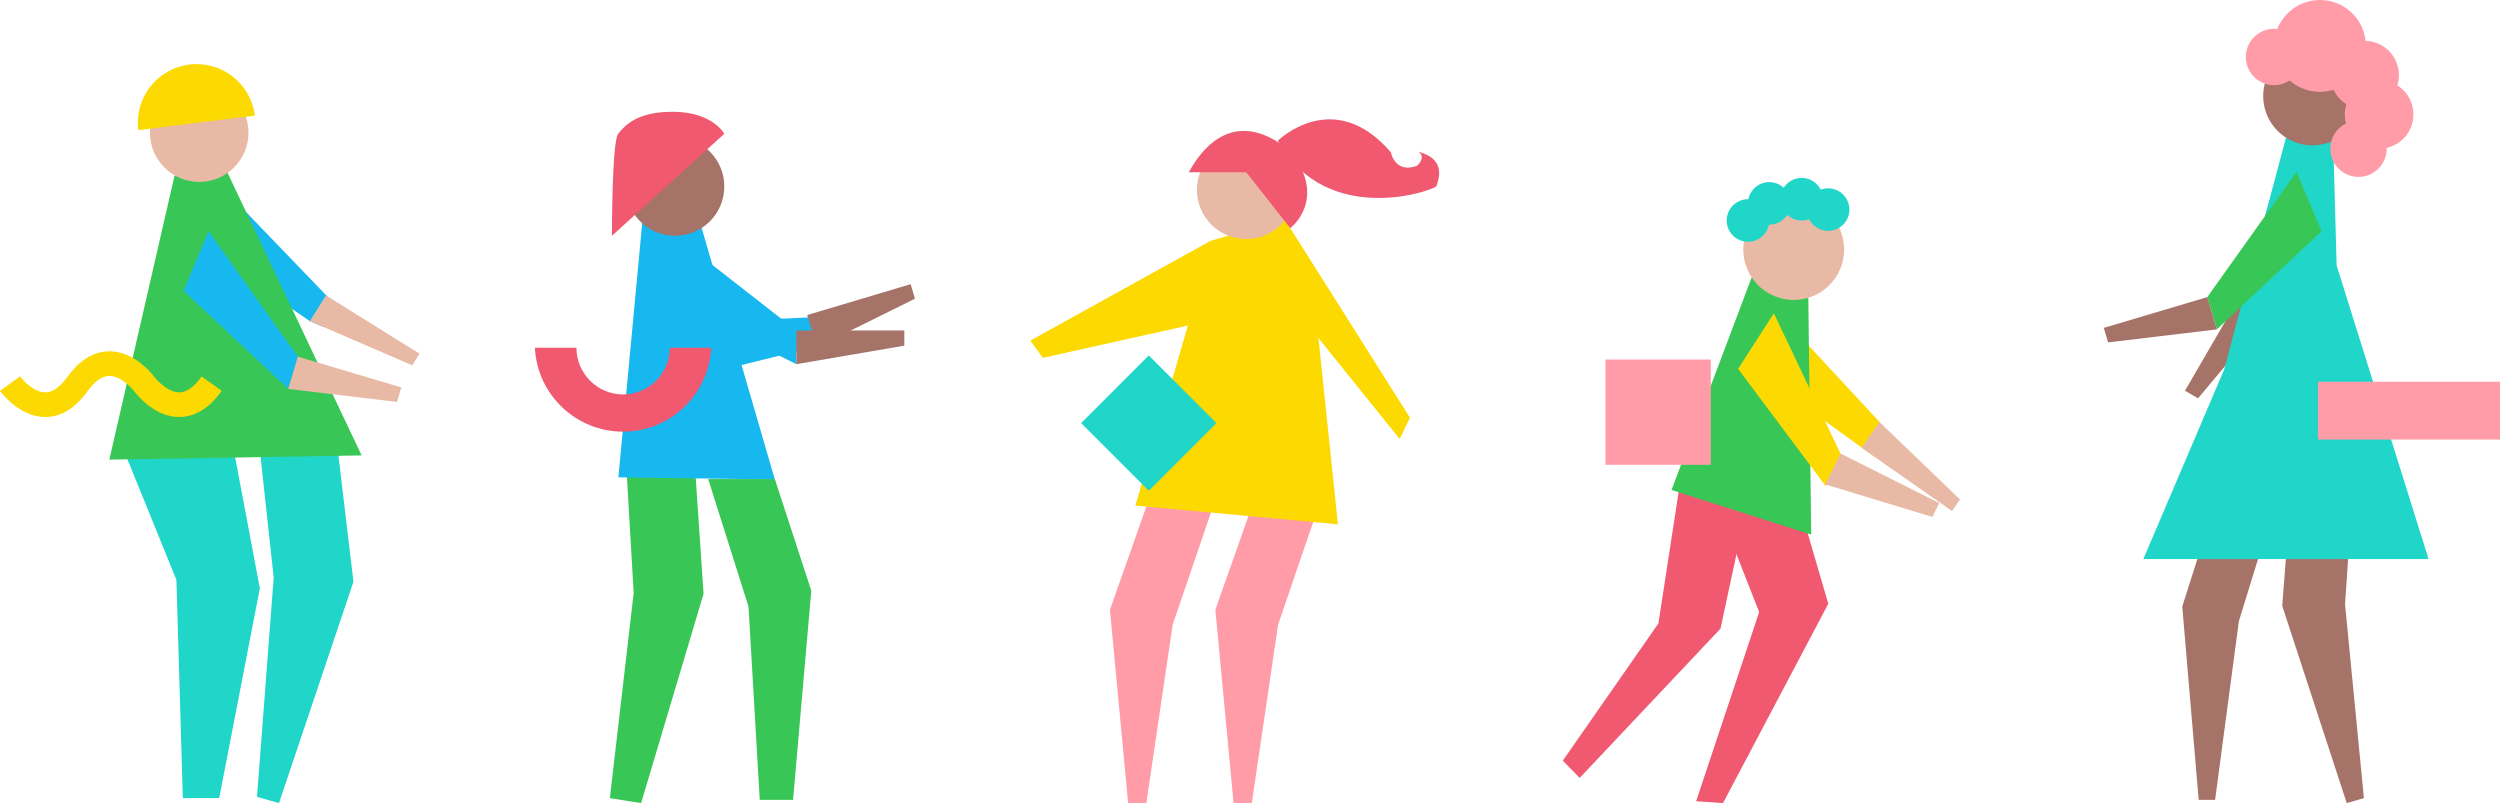 <svg xmlns="http://www.w3.org/2000/svg" xmlns:xlink="http://www.w3.org/1999/xlink" viewBox="0 0 627.675 201.634"><path fill="#5c8c87" d="M573.425 37.96l-10.7 37.133 4.965 6.848 16.6-31.95z"/><path fill="#a67369" d="M562.2 74.66l-13.62 23.438 3.286 1.907 17.648-21.097zM575.284 122.53L573 152.112l16.195 49.52 4.313-1.243-4.74-48.688 2.3-33.717zM556.148 126.373l-8.25 25.914 4.125 48.53h4.125l5.962-44.833 9.13-29.61z"/><path fill="#1fd6c9" d="M538.125 140.365h71.613L586.656 66.65v-.01l-.854-31.298-11.326-2.798-16.032 60.182z"/><defs><path id="a" d="M0 0h627.675v201.634H0z"/></defs><clipPath id="b"><use xlink:href="#a" overflow="visible"/></clipPath><path d="M568.22 24.118c0 6.836 5.54 12.378 12.377 12.378 6.836 0 12.378-5.542 12.378-12.378s-5.542-12.378-12.378-12.378-12.378 5.542-12.378 12.378" clip-path="url(#b)" fill="#a67369"/><path fill="#38c757" d="M576.6 43.115l-22.42 31.477 2.413 8.107 26.265-24.632z"/><path fill="#a67369" d="M554.18 74.59l-25.982 7.73 1.083 3.643 27.312-3.265z"/><defs><path id="c" d="M0 0h627.675v201.634H0z"/></defs><clipPath id="d"><use xlink:href="#c" overflow="visible"/></clipPath><path d="M570.94 11.53c0 6.37 5.163 11.532 11.532 11.532 6.367 0 11.53-5.162 11.53-11.53C594.003 5.16 588.84 0 582.473 0c-6.37 0-11.53 5.162-11.53 11.53" clip-path="url(#d)" fill="#ff9ca8"/><path d="M563.872 14.31a7.07 7.07 0 1 0 14.14-.002 7.07 7.07 0 0 0-14.14.002M585.077 18.866a8.61 8.61 0 0 0 17.22 0 8.61 8.61 0 0 0-17.22 0" clip-path="url(#d)" fill="#ff9ca8"/><path d="M588.712 28.73a8.61 8.61 0 0 0 17.22 0 8.61 8.61 0 0 0-17.22 0" clip-path="url(#d)" fill="#ff9ca8"/><path d="M585.077 37.342a7.07 7.07 0 1 0 14.14-.002 7.07 7.07 0 0 0-14.14.002" clip-path="url(#d)" fill="#ff9ca8"/><path fill="#ff9ca8" d="M581.99 95.844h45.685v14.517H581.99z"/><path fill="#fcd900" d="M470.794 114.794l-29.88-21.54 4.385-15.99 26.876 28.99z"/><path fill="#e8baa6" d="M492.107 125.396l-20.24-19.447-4.514 6.456 22.727 15.892"/><path fill="#f05970" d="M441.67 153.67l-15.826 47.492 6.75.47 26.436-50.05-9.82-33.596-22.15-1.548z"/><path fill="#f05970" d="M438.872 125.683l-6.906 32.146-35.354 37.483-4.244-4.33 24.004-34.448 6.22-40.41z"/><path fill="#38c757" d="M439.79 69.64l-20.122 53.377 35.073 11.213-.78-63.755z"/><defs><path id="e" d="M0 0h627.675v201.634H0z"/></defs><clipPath id="f"><use xlink:href="#e" overflow="visible"/></clipPath><path d="M462.453 66.35c-2.044 6.686-9.124 10.45-15.81 8.405-6.688-2.046-10.45-9.123-8.407-15.81 2.046-6.688 9.124-10.453 15.81-8.407 6.688 2.046 10.453 9.124 8.407 15.81" clip-path="url(#f)" fill="#e8baa6"/><path fill="#fcd900" d="M445.364 78.662l16.945 35.715-3.88 7.735-22.045-29.51z"/><path fill="#e8baa6" d="M485.157 129.787l-26.922-8.177 3.88-7.733 24.786 12.436"/><defs><path id="g" d="M0 0h627.675v201.634H0z"/></defs><clipPath id="h"><use xlink:href="#g" overflow="visible"/></clipPath><path d="M457.462 51.582a5.34 5.34 0 0 1-6.673 3.546 5.344 5.344 0 1 1 6.673-3.546" clip-path="url(#h)" fill="#1fd6c9"/><path d="M449.327 52.63a5.343 5.343 0 0 1-10.22-3.125 5.342 5.342 0 0 1 10.22 3.125" clip-path="url(#h)" fill="#1fd6c9"/><path d="M443.982 56.927a5.343 5.343 0 0 1-10.22-3.125 5.342 5.342 0 0 1 10.22 3.125M464.14 54.038a5.344 5.344 0 1 1-10.217-3.124 5.344 5.344 0 0 1 10.216 3.124" clip-path="url(#h)" fill="#1fd6c9"/><path fill="#ff9ca8" d="M403.094 90.265h26.432v26.432h-26.432zM287.815 127.19l-9.148 25.912 4.573 48.53h4.575l6.613-44.834 10.12-29.608zM314.288 127.19l-9.146 25.912 4.573 48.53h4.573L320.9 156.8l10.124-29.608z"/><path fill="#fcd900" d="M303.898 60.49l-45.2 25.012 3.14 4.344 36.41-8.11-13.184 45.2 50.852 4.708-4.89-46.77 20.39 25.335 2.584-5.34-31.473-49.83"/><defs><path id="i" d="M0 0h627.675v201.634H0z"/></defs><clipPath id="j"><use xlink:href="#i" overflow="visible"/></clipPath><path d="M300.506 47.64c0 6.835 5.542 12.377 12.378 12.377s12.376-5.542 12.376-12.378c0-6.837-5.54-12.38-12.376-12.38-6.836 0-12.378 5.543-12.378 12.38" clip-path="url(#j)" fill="#e8baa6"/><path d="M298.45 43.245h14.432l11.056 14.03s9.588-7.13 0-19.43c-.287.3-14.386-14.4-25.488 5.4" clip-path="url(#j)" fill="#f05970"/><path d="M320.82 35.337s14.018-13.858 28.42 2.943c0 .3 1.2 5.4 6.6 3.3.3-.3 2.398-2.4 0-3.6 0 .3 7.8.96 4.8 8.73 0 .87-27.44 10.885-39.82-11.373" clip-path="url(#j)" fill="#f05970"/><path fill="#1fd6c9" d="M288.425 89.24l16.986 16.986-16.985 16.986-16.986-16.986z"/><path fill="#17b8f0" d="M164.35 81.398l38.61-1.692 5.49 6.432-34.955 8.645z"/><path fill="#38c757" d="M159.096 148.898l-5.982 51.492 7.848 1.244 15.683-52.558-2.114-31.206-17.504-4.542z"/><path fill="#17b8f0" d="M161.24 55.985l-5.983 63.86 39.288.548-18.954-65.138z"/><path fill="#38c757" d="M177.808 120.28l10.124 32.033 2.818 48.505h8.367l4.574-52.505-9.146-28.034z"/><g><defs><path id="k" d="M0 0h627.675v201.634H0z"/></defs><clipPath id="l"><use xlink:href="#k" overflow="visible"/></clipPath><path d="M181.853 46.823c0 6.836-5.542 12.378-12.378 12.378S157.1 53.66 157.1 46.824c0-6.836 5.54-12.378 12.375-12.378s12.378 5.542 12.378 12.378" clip-path="url(#l)" fill="#a67369"/><path d="M181.853 33.59s-2.837-5.32-12.378-5.516c-9.54-.196-12.692 3.546-14.27 5.515-1.574 1.968-1.574 25.61-1.574 25.61" clip-path="url(#l)" fill="#f05970"/></g><path fill="#17b8f0" d="M169.475 59.2L199.94 82.98v8.458l-32.2-16.12z"/><path fill="#a67369" d="M202.66 79.095l25.976-7.743 1.087 3.64-24.65 12.21z"/><path fill="#a67369" d="M199.94 82.978h27.108v3.8l-27.11 4.658z"/><g><defs><path id="m" d="M0 0h627.675v201.634H0z"/></defs><clipPath id="n"><use xlink:href="#m" overflow="visible"/></clipPath><path d="M156.434 108.378c-11.874 0-21.566-9.334-22.134-21.066h10.425c0 6.466 5.24 11.713 11.71 11.713s11.712-5.247 11.712-11.713h10.42c-.567 11.73-10.26 21.066-22.133 21.066" clip-path="url(#n)" fill="#f05970"/></g><path fill="#1fd6c9" d="M68.72 145.003l-4.195 55.062 5.52 1.568 18.695-55.578-4-33.648-20.197-5.743z"/><path fill="#1fd6c9" d="M30.327 111.2l13.965 34.38 1.612 54.79h9.132l10.206-52.642-6.982-37.064z"/><path fill="#17b8f0" d="M82.35 74.59l-1.06 7.54-3.493-1.495-4.455-3.06-21.795-15.074 3.973-15.727 6.334 6.55L82.06 74.302z"/><path fill="#e8baa6" d="M105.325 88.8l-1.83 2.913-22.205-9.585-3.493-1.494 4.046-6.478.217.145z"/><path fill="#38c757" d="M43.814 44.13L27.45 115.396l63.346-1.056-34.312-72.32z"/><g><defs><path id="o" d="M0 0h627.675v201.634H0z"/></defs><clipPath id="p"><use xlink:href="#o" overflow="visible"/></clipPath><path d="M62.39 33.295c0 6.836-5.543 12.378-12.38 12.378S37.636 40.13 37.636 33.295s5.54-12.378 12.376-12.378 12.38 5.542 12.38 12.378" clip-path="url(#p)" fill="#e8baa6"/></g><path fill="#17b8f0" d="M52.355 58.066l22.42 31.476-2.412 8.107-26.265-24.63z"/><path fill="#e8baa6" d="M74.775 89.542l25.982 7.728-1.083 3.642-27.31-3.263z"/><g><defs><path id="q" d="M0 0h627.675v201.634H0z"/></defs><clipPath id="r"><use xlink:href="#q" overflow="visible"/></clipPath><path d="M63.99 29.026L34.714 32.67c-1-8.087 4.726-15.452 12.814-16.46s15.444 4.73 16.46 12.816" clip-path="url(#r)" fill="#fcd900"/><path d="M36.344 96.58s-8.62-11.883-17.007 0M2.51 96.32s8.618 11.883 17.006 0m16.617 0s8.62 11.883 17.007 0" clip-path="url(#r)" fill="none" stroke="#fcd900" stroke-width="6.199" stroke-miterlimit="10"/></g></svg>